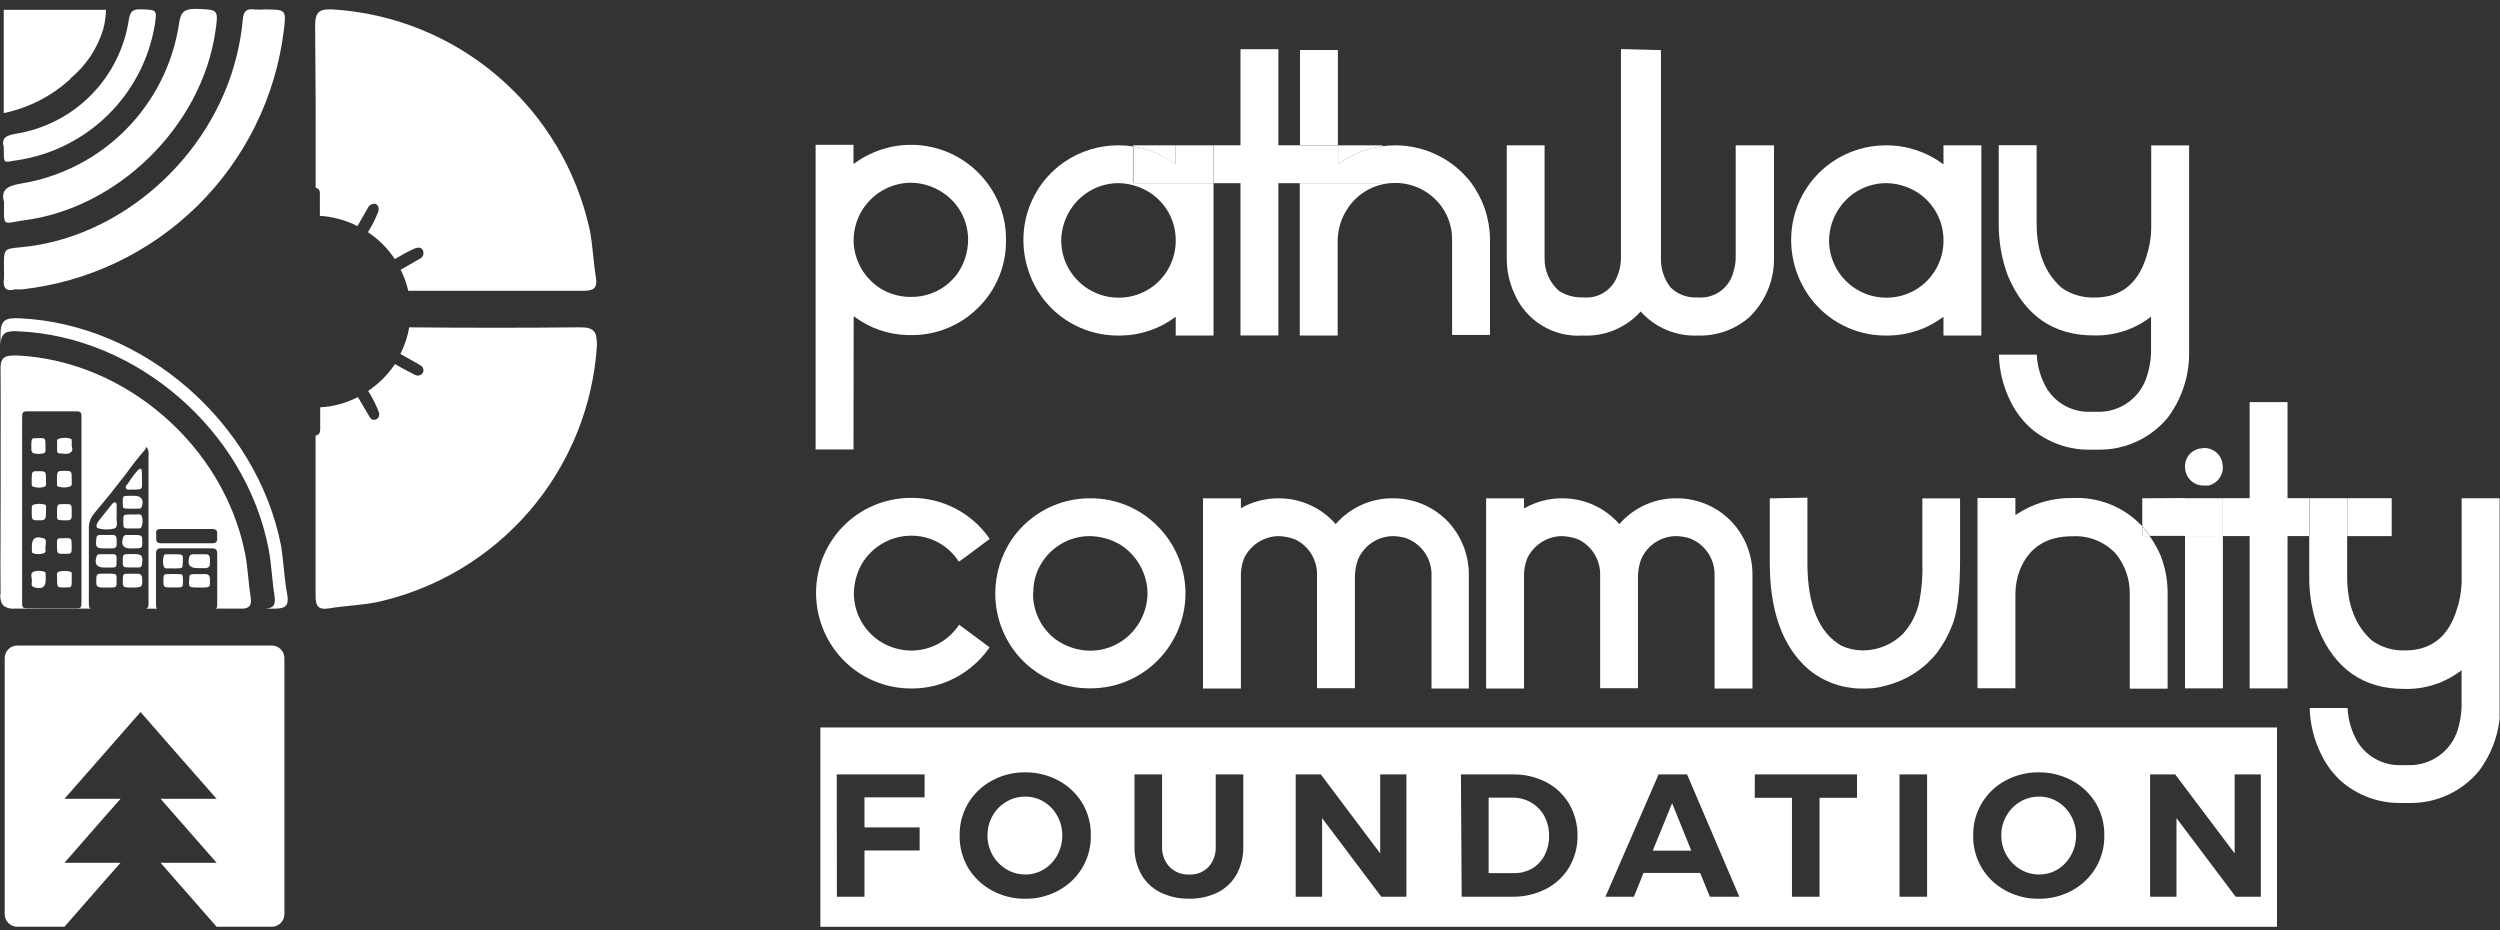 <svg width="266" height="99" viewBox="0 0 266 99" fill="none" xmlns="http://www.w3.org/2000/svg">
<rect x="0" y="0" width="266" height="99" fill="#333333" stroke="none"/>
<g clip-path="url(#clip0_1_74470)">
<path d="M1.781 64.764H1.869C2.841 64.764 3.813 64.764 4.797 64.764H4.698C3.73 64.743 2.757 64.743 1.781 64.764Z" fill="white"/>
<path d="M0 62.992C0 61.015 0 59.048 0 57.071V56.994C0.033 59.004 0.022 61.004 0 62.992Z" fill="white"/>
<path d="M29.903 58.052C27.324 44.941 15.241 34.453 2.055 33.864C0.623 33.809 0.033 33.995 0.055 35.666V36.649C0.121 35.349 0.7 35.185 1.967 35.251C14.564 35.808 26.112 45.783 28.57 58.358C28.887 59.996 28.941 61.701 29.203 63.35C29.367 64.443 29.061 64.705 28.231 64.76H29.182C30.329 64.76 30.766 64.508 30.569 63.285C30.23 61.548 30.187 59.778 29.903 58.052Z" fill="white"/>
<path d="M22.906 64.748H25.419C25.553 64.759 25.689 64.759 25.823 64.748H22.906Z" fill="white"/>
<path d="M0.016 38.972C0.016 39.092 0.016 39.223 0.016 39.365C0.074 45.25 0.074 51.135 0.016 57.02V56.474C0.059 50.64 0.059 44.806 0.016 38.972Z" fill="white"/>
<path d="M1.394 64.751C0.487 64.751 0.094 64.401 0.039 63.363C0.044 63.305 0.044 63.247 0.039 63.188C0.039 64.478 0.443 64.74 1.558 64.729L1.394 64.751Z" fill="white"/>
<path d="M0.039 56.473C0.039 50.595 0.039 44.724 0.039 38.861C0.039 38.861 0.039 38.927 0.039 38.971C0.061 44.805 0.061 50.639 0.039 56.473Z" fill="white"/>
<path d="M0.016 63.363C0.07 64.401 0.464 64.707 1.37 64.751C0.474 64.696 0.081 64.39 0.016 63.363Z" fill="white"/>
<path d="M15.093 50.137C15.093 49.842 14.897 49.799 14.711 49.984C14.304 50.435 13.938 50.922 13.618 51.437C13.52 51.59 13.302 51.721 13.4 51.94C13.498 52.158 13.739 52.093 13.924 52.093C15.323 52.093 15.093 52.093 15.104 51C15.093 50.684 15.115 50.41 15.093 50.137Z" fill="white"/>
<path d="M3.387 61.866C3.387 62.074 3.267 62.369 3.616 62.478C4.457 62.74 4.884 62.478 4.862 61.637C4.862 61.44 4.862 61.244 4.862 61.058C4.865 61.002 4.848 60.947 4.814 60.903C4.78 60.858 4.731 60.828 4.676 60.818C4.32 60.707 3.939 60.707 3.583 60.818C3.146 61.025 3.43 61.506 3.387 61.866Z" fill="white"/>
<path d="M0.016 63.365C0.081 64.392 0.474 64.698 1.37 64.753H1.622C2.649 64.753 3.665 64.753 4.692 64.753H9.63C9.488 64.687 9.466 64.534 9.455 64.174C9.444 63.813 9.455 63.507 9.455 63.169C9.455 60.885 9.455 58.602 9.455 56.319C9.414 55.706 9.614 55.103 10.012 54.636C11.163 53.274 12.281 51.886 13.366 50.474C13.99 49.586 14.661 48.733 15.376 47.917C15.458 47.801 15.528 47.676 15.584 47.546C15.68 47.676 15.748 47.825 15.786 47.982C15.824 48.14 15.829 48.303 15.802 48.463C15.802 53.62 15.802 58.777 15.802 63.933V64.261C15.802 64.545 15.748 64.698 15.551 64.764H16.72C16.611 64.687 16.6 64.534 16.6 64.184C16.6 62.426 16.6 60.678 16.6 58.919C16.6 58.493 16.742 58.329 17.179 58.34C18.075 58.34 18.96 58.34 19.856 58.34C20.752 58.34 21.647 58.34 22.532 58.34C22.98 58.34 23.111 58.504 23.111 58.93C23.111 60.688 23.111 62.437 23.111 64.195C23.111 64.523 23.111 64.676 22.969 64.753H25.941C26.575 64.665 26.804 64.348 26.662 63.485C26.422 61.978 26.378 60.426 26.083 58.93C23.832 47.436 13.29 38.336 1.785 37.822C0.693 37.822 0.169 37.888 0.059 38.915C0.103 44.785 0.103 50.656 0.059 56.526V57.149C0.059 59.137 0.059 61.115 0.059 63.103V63.245C0.047 63.286 0.033 63.326 0.016 63.365ZM17.102 56.286C18.916 56.286 20.719 56.286 22.565 56.286C22.958 56.286 23.133 56.428 23.111 56.821C23.1 56.988 23.1 57.156 23.111 57.324C23.111 57.684 22.926 57.804 22.587 57.804H19.91C18.992 57.804 18.075 57.804 17.157 57.804C16.753 57.804 16.589 57.651 16.622 57.258C16.633 57.12 16.633 56.981 16.622 56.843C16.556 56.471 16.676 56.286 17.102 56.286ZM2.354 44.268C2.354 43.929 2.474 43.766 2.834 43.766C4.626 43.766 6.407 43.766 8.188 43.766C8.493 43.766 8.668 43.875 8.668 44.203V44.782C8.668 51.085 8.668 57.389 8.668 63.682C8.668 64.84 8.723 64.72 7.63 64.72H3.37C2.277 64.72 2.354 64.807 2.354 63.627V44.913C2.354 44.694 2.365 44.465 2.354 44.214V44.268Z" fill="white"/>
<path d="M14.341 52.755H13.751C13.062 52.755 13.062 52.755 13.062 53.454C13.062 54.153 13.062 54.099 13.696 54.12H14.789C14.858 54.123 14.926 54.101 14.982 54.059C15.037 54.018 15.077 53.958 15.095 53.891C15.324 53.181 15.051 52.766 14.341 52.755Z" fill="white"/>
<path d="M13.795 56.232H14.713C14.888 56.232 15.062 56.177 15.084 55.98C15.204 55.626 15.204 55.242 15.084 54.888C14.931 54.615 14.571 54.768 14.309 54.746C14.046 54.724 13.97 54.746 13.806 54.746C13.118 54.746 13.118 54.746 13.118 55.445C13.118 56.144 13.074 56.232 13.795 56.232Z" fill="white"/>
<path d="M11.094 58.35H11.924C12.284 58.35 12.438 58.208 12.416 57.858C12.405 57.72 12.405 57.581 12.416 57.443C12.416 57.104 12.317 56.907 11.946 56.918C11.574 56.929 11.116 56.918 10.7 56.918C10.285 56.918 10.274 57.071 10.242 57.377C10.165 58.24 10.242 58.339 11.094 58.35Z" fill="white"/>
<path d="M11.074 60.385H11.741C12.374 60.385 12.396 60.385 12.407 59.73C12.407 59.588 12.407 59.457 12.407 59.315C12.411 59.266 12.403 59.217 12.386 59.171C12.368 59.126 12.34 59.084 12.305 59.051C12.269 59.017 12.226 58.992 12.18 58.977C12.133 58.963 12.084 58.958 12.036 58.965H10.626C10.544 58.955 10.461 58.977 10.394 59.025C10.328 59.074 10.282 59.146 10.266 59.227C10.025 60.014 10.287 60.374 11.074 60.385Z" fill="white"/>
<path d="M21.937 58.976H20.517C20.433 58.969 20.348 58.992 20.28 59.043C20.212 59.093 20.164 59.166 20.146 59.249C19.916 60.068 20.146 60.44 21.031 60.451H21.785C22.167 60.451 22.363 60.298 22.331 59.904C22.331 59.741 22.331 59.566 22.331 59.402C22.331 59.238 22.254 58.976 21.937 58.976Z" fill="white"/>
<path d="M18.657 58.975H17.75C17.608 58.975 17.455 58.975 17.422 59.171C17.317 59.528 17.317 59.907 17.422 60.264C17.554 60.602 17.903 60.45 18.165 60.471C18.387 60.488 18.61 60.488 18.832 60.471C19.411 60.471 19.433 60.471 19.455 59.838C19.498 58.986 19.487 58.975 18.657 58.975Z" fill="white"/>
<path d="M18.825 61.084C18.548 61.068 18.271 61.068 17.995 61.084C17.416 61.084 17.405 61.084 17.383 61.707C17.383 62.461 17.383 62.494 18.159 62.505H18.738C19.459 62.505 19.48 62.505 19.47 61.762C19.459 61.019 19.448 61.106 18.825 61.084Z" fill="white"/>
<path d="M20.893 62.512H21.473C22.346 62.512 22.357 62.512 22.336 61.638C22.336 61.19 22.128 61.059 21.724 61.08C21.32 61.102 21.057 61.08 20.73 61.08C20.172 61.08 20.14 61.135 20.129 61.703C20.063 62.468 20.129 62.501 20.893 62.512Z" fill="white"/>
<path d="M11.02 62.515H11.599C12.418 62.515 12.429 62.515 12.408 61.674C12.408 61.084 12.408 61.062 11.796 61.04C11.49 61.04 11.184 61.04 10.889 61.04C10.288 61.04 10.255 61.106 10.244 61.728C10.233 62.351 10.233 62.504 11.02 62.515Z" fill="white"/>
<path d="M14.177 58.949H14.1C13.062 58.949 13.062 58.949 13.062 59.648C13.062 60.348 13.062 60.37 13.816 60.38C14.122 60.38 14.428 60.38 14.734 60.38C15.04 60.38 15.073 60.26 15.105 60.02C15.248 59.124 15.105 58.949 14.177 58.949Z" fill="white"/>
<path d="M12.412 54.968V54.804C12.412 54.476 12.412 54.138 12.412 53.81C12.412 53.668 12.412 53.504 12.259 53.46C12.107 53.417 11.997 53.537 11.91 53.646C11.44 54.236 10.97 54.815 10.511 55.405C10.408 55.535 10.33 55.683 10.282 55.842C10.265 55.88 10.257 55.922 10.258 55.964C10.259 56.007 10.271 56.048 10.291 56.085C10.311 56.122 10.339 56.154 10.374 56.178C10.408 56.202 10.448 56.218 10.49 56.224C11.051 56.377 11.643 56.377 12.205 56.224C12.631 55.984 12.336 55.383 12.412 54.968Z" fill="white"/>
<path d="M13.83 62.517H14.081C15.174 62.517 15.174 62.419 15.119 61.479C15.119 61.418 15.107 61.357 15.082 61.301C15.057 61.245 15.021 61.195 14.976 61.154C14.931 61.112 14.877 61.081 14.819 61.062C14.761 61.043 14.699 61.036 14.638 61.042C14.332 61.042 14.027 61.042 13.721 61.042C13.109 61.042 13.076 61.042 13.065 61.73C13.054 62.419 13.043 62.506 13.83 62.517Z" fill="white"/>
<path d="M13.882 58.352H14.046C15.138 58.352 15.138 58.352 15.138 57.675C15.138 56.997 15.138 56.932 14.396 56.921H13.478C13.396 56.91 13.313 56.93 13.245 56.976C13.176 57.022 13.127 57.092 13.106 57.172C12.844 57.97 13.106 58.341 13.882 58.352Z" fill="white"/>
<path d="M6.076 47.286C6.076 47.548 6.076 47.745 6.076 47.931C6.076 48.116 6.131 48.226 6.295 48.236C6.699 48.236 7.158 48.4 7.507 48.149C7.857 47.898 7.606 47.581 7.628 47.286C7.644 47.148 7.644 47.009 7.628 46.871C7.628 46.805 7.628 46.696 7.507 46.674C7.113 46.549 6.689 46.549 6.295 46.674C5.923 46.729 6.12 47.111 6.076 47.286Z" fill="white"/>
<path d="M6.07 61.573C6.07 62.524 6.07 62.524 6.966 62.502C7.621 62.502 7.621 62.502 7.632 61.857C7.632 61.606 7.632 61.355 7.632 61.103C7.632 60.852 7.577 60.852 7.479 60.83C7.076 60.712 6.648 60.712 6.245 60.83C5.928 60.961 6.113 61.344 6.07 61.573Z" fill="white"/>
<path d="M3.375 54.365C3.375 55.338 3.375 55.349 4.063 55.36C4.752 55.371 4.883 55.36 4.894 54.551C4.894 54.355 4.894 54.158 4.894 53.961C4.894 53.765 4.894 53.721 4.752 53.688C4.377 53.579 3.979 53.579 3.604 53.688C3.244 53.776 3.441 54.147 3.375 54.365Z" fill="white"/>
<path d="M3.565 48.224C3.923 48.32 4.3 48.32 4.658 48.224C4.964 48.104 4.8 47.732 4.844 47.503C4.844 46.596 4.844 46.596 3.991 46.618C3.358 46.618 3.358 46.618 3.336 47.251V47.907C3.391 48.027 3.412 48.191 3.565 48.224Z" fill="white"/>
<path d="M3.583 51.795C3.955 51.916 4.357 51.916 4.73 51.795C5.025 51.653 4.85 51.293 4.894 51.063C4.894 50.146 4.894 50.146 4.151 50.135C3.408 50.124 3.386 50.135 3.375 50.921C3.375 51.118 3.375 51.315 3.375 51.5C3.375 51.686 3.43 51.763 3.583 51.795Z" fill="white"/>
<path d="M7.636 51.051C7.636 50.111 7.636 50.111 6.882 50.1C6.128 50.09 6.062 50.1 6.062 50.92C6.062 51.117 6.062 51.313 6.062 51.51C6.062 51.706 6.063 51.75 6.215 51.772C6.613 51.903 7.042 51.903 7.439 51.772C7.756 51.652 7.592 51.28 7.636 51.051Z" fill="white"/>
<path d="M6.896 58.929C7.628 58.929 7.639 58.929 7.628 58.077C7.617 57.225 7.628 57.247 6.798 57.258C5.968 57.269 6.066 57.258 6.066 58.099C6.066 58.94 6.099 58.94 6.896 58.929Z" fill="white"/>
<path d="M6.831 53.634C6.067 53.634 6.067 53.634 6.067 54.508C6.061 54.592 6.061 54.676 6.067 54.759C6.067 55.327 6.067 55.338 6.7 55.36H7.192C7.52 55.36 7.64 55.185 7.629 54.89V54.475C7.64 53.623 7.64 53.623 6.831 53.634Z" fill="white"/>
<path d="M4.877 57.552C4.87 57.482 4.841 57.416 4.794 57.365C4.746 57.314 4.683 57.279 4.614 57.268C3.762 57.017 3.38 57.268 3.391 58.175V58.59C3.391 58.71 3.391 58.841 3.544 58.874C3.9 58.985 4.281 58.985 4.636 58.874C4.975 58.754 4.8 58.393 4.833 58.262C4.877 57.934 4.888 57.737 4.877 57.552Z" fill="white"/>
<path d="M28.916 68.683H1.844C1.487 68.683 1.146 68.824 0.894 69.076C0.642 69.328 0.5 69.67 0.5 70.026V97.263C0.5 97.619 0.642 97.961 0.894 98.213C1.146 98.465 1.487 98.606 1.844 98.606H6.858L10.901 93.985L12.823 91.8H6.858L10.901 87.179L12.823 84.994H6.858L10.901 80.383L14.954 75.762L18.996 80.383L23.049 84.994H17.084L18.996 87.179L23.049 91.8H17.084L18.996 93.985L23.049 98.606H28.916C29.273 98.606 29.614 98.465 29.866 98.213C30.118 97.961 30.26 97.619 30.26 97.263V70.026C30.26 69.67 30.118 69.328 29.866 69.076C29.614 68.824 29.273 68.683 28.916 68.683Z" fill="white"/>
<path d="M33.586 19.983C33.715 20.002 33.833 20.068 33.916 20.169C33.999 20.27 34.041 20.398 34.034 20.529C34.034 21.337 34.034 22.157 34.034 22.965C35.427 23.053 36.788 23.424 38.032 24.058C38.404 23.424 38.764 22.79 39.125 22.157C39.176 22.026 39.263 21.912 39.374 21.828C39.486 21.743 39.619 21.69 39.759 21.676C39.883 21.667 40.006 21.706 40.101 21.785C40.197 21.865 40.258 21.979 40.272 22.102C40.305 22.308 40.271 22.519 40.174 22.703C39.893 23.399 39.549 24.069 39.147 24.702C40.283 25.456 41.256 26.429 42.009 27.565C42.676 27.171 43.353 26.778 44.041 26.472C44.73 26.166 45.047 26.472 45.057 26.92C45.063 27.042 45.033 27.163 44.971 27.268C44.909 27.372 44.817 27.457 44.708 27.51L42.632 28.701C42.987 29.414 43.258 30.165 43.441 30.941H48.379C52.934 30.941 57.49 30.941 62.046 30.941C63.138 30.941 63.597 30.689 63.401 29.509C63.127 27.827 63.073 26.112 62.745 24.44C61.357 18.109 57.949 12.399 53.035 8.173C48.121 3.946 41.966 1.431 35.498 1.006C34.089 0.94 33.52 1.137 33.531 2.754C33.59 8.479 33.608 14.222 33.586 19.983Z" fill="white"/>
<path d="M61.699 34.829C55.647 34.887 49.594 34.887 43.542 34.829C43.373 35.814 43.056 36.768 42.602 37.658L44.689 38.838C44.801 38.891 44.895 38.974 44.961 39.079C45.027 39.183 45.062 39.305 45.06 39.428C45.05 39.523 45.018 39.615 44.965 39.695C44.912 39.775 44.842 39.841 44.758 39.888C44.675 39.935 44.581 39.961 44.486 39.965C44.39 39.969 44.295 39.949 44.208 39.909C43.454 39.537 42.722 39.144 42.023 38.74C41.267 39.867 40.299 40.836 39.172 41.591C39.645 42.339 40.04 43.134 40.352 43.962C40.352 44.29 40.275 44.53 40.013 44.618C39.902 44.674 39.774 44.686 39.654 44.652C39.535 44.617 39.432 44.539 39.368 44.432C38.931 43.7 38.505 42.957 38.079 42.247C36.836 42.892 35.469 43.265 34.07 43.339C34.07 44.115 34.07 44.902 34.07 45.677C34.07 46.005 33.95 46.311 33.578 46.333C33.578 47.425 33.578 48.583 33.578 49.698C33.578 54.254 33.578 58.82 33.578 63.376C33.578 64.469 33.829 64.916 35.009 64.731C36.692 64.447 38.407 64.403 40.079 64.075C46.419 62.682 52.135 59.264 56.363 54.337C60.59 49.41 63.1 43.241 63.513 36.763C63.502 35.386 63.316 34.807 61.699 34.829Z" fill="white"/>
<path d="M2.198 26.311C0.418 26.475 0.418 26.475 0.418 28.31V28.681C0.445 29.02 0.445 29.359 0.418 29.698C0.287 30.626 0.625 31.041 1.598 30.79C1.838 30.79 2.1 30.79 2.351 30.79C9.4 30 15.979 26.861 21.028 21.879C26.077 16.897 29.303 10.362 30.189 3.324C30.473 1.008 30.473 1.008 28.102 1.008C27.764 1.03 27.424 1.03 27.086 1.008C26.288 0.899 25.917 1.117 25.84 2.035C25.719 3.377 25.493 4.706 25.163 6.012C22.508 16.773 12.807 25.349 2.198 26.311Z" fill="white"/>
<path d="M2.431 23.46C12.526 22.215 21.452 13.42 22.916 3.358C23.254 0.965 23.254 1.031 20.818 0.943C19.726 0.943 19.256 1.184 19.07 2.375C18.457 6.651 16.496 10.62 13.472 13.704C10.448 16.789 6.519 18.829 2.256 19.527C0.738 19.789 0.071 20.183 0.432 21.515C0.399 24.258 0.301 23.755 2.431 23.46Z" fill="white"/>
<path d="M1.845 17.048C5.481 16.498 8.851 14.816 11.475 12.241C14.099 9.665 15.845 6.328 16.463 2.704C16.714 1.01 16.714 1.054 14.977 0.988C14.169 0.988 13.885 1.163 13.721 2.004C13.281 5.056 11.878 7.888 9.716 10.087C7.555 12.286 4.747 13.737 1.703 14.229C0.611 14.415 0.13 14.699 0.403 15.65C0.414 17.594 0.316 17.245 1.845 17.048Z" fill="white"/>
<path d="M7.489 8.349C9.139 6.993 10.351 5.18 10.974 3.138C11.16 2.453 11.262 1.749 11.28 1.04H0.398V12.031C3.072 11.479 5.543 10.206 7.543 8.349H7.489Z" fill="white"/>
</g>
<g clip-path="url(#clip1_1_74470)">
<path d="M90.831 33.695H90.911C92.537 34.918 94.505 35.601 96.539 35.648H97.333C99.676 35.583 101.92 34.688 103.666 33.124C104.703 32.215 105.539 31.098 106.12 29.846C106.7 28.594 107.013 27.235 107.037 25.855V25.231C106.993 23.074 106.244 20.991 104.905 19.299C103.955 18.078 102.737 17.093 101.345 16.419C99.953 15.744 98.425 15.399 96.878 15.41C94.722 15.421 92.626 16.117 90.893 17.399H90.813V15.41H86.781V47.823H90.813L90.831 33.695ZM91.981 22.002C92.544 21.213 93.287 20.57 94.147 20.125C95.008 19.68 95.963 19.446 96.931 19.442C98.169 19.459 99.374 19.844 100.392 20.548C101.194 21.094 101.851 21.826 102.306 22.682C102.761 23.539 103.001 24.493 103.006 25.463V25.632C102.976 26.915 102.559 28.158 101.81 29.2C101.268 29.914 100.574 30.499 99.778 30.913C98.982 31.326 98.104 31.557 97.208 31.59H96.673C95.739 31.556 94.824 31.312 93.997 30.877C93.031 30.346 92.227 29.564 91.668 28.615C91.109 27.665 90.817 26.582 90.822 25.48C90.848 24.225 91.252 23.006 91.981 21.984V22.002Z" fill="white"/>
<path d="M118.8 35.701H119.335C121.419 35.659 123.435 34.959 125.097 33.703V35.701H129.12V19.486H120.548V15.579C120.044 15.5 119.534 15.461 119.023 15.463C116.954 15.451 114.93 16.074 113.226 17.247C111.88 18.176 110.782 19.42 110.027 20.87C109.271 22.321 108.881 23.933 108.891 25.569C108.903 27.775 109.615 29.92 110.924 31.696C111.843 32.923 113.03 33.922 114.396 34.616C115.762 35.31 117.268 35.681 118.8 35.701ZM114.073 22.046C114.629 21.259 115.366 20.616 116.22 20.171C117.075 19.725 118.024 19.491 118.988 19.486C120.074 19.501 121.14 19.793 122.083 20.333C122.993 20.857 123.75 21.611 124.279 22.518C124.808 23.426 125.09 24.456 125.097 25.506V25.783C125.063 26.976 124.678 28.133 123.991 29.11C123.448 29.883 122.731 30.518 121.898 30.962C121.064 31.407 120.137 31.649 119.193 31.669H118.934C117.962 31.662 117.007 31.417 116.151 30.956C115.179 30.439 114.364 29.669 113.794 28.727C113.224 27.785 112.92 26.706 112.913 25.604C112.927 24.327 113.332 23.085 114.073 22.046Z" fill="white"/>
<path d="M142.42 17.452C143.794 16.439 145.401 15.788 147.093 15.561V15.463H142.375V17.452H142.42Z" fill="white"/>
<path d="M125.096 17.452V15.463H120.547V15.579C122.162 15.837 123.691 16.479 125.007 17.452H125.096Z" fill="white"/>
<path d="M131.987 19.489V35.696H136.019V19.489H138.338V15.458H136.019V5.236H131.987V15.458H129.133V19.489H131.987Z" fill="white"/>
<path d="M129.122 19.485V15.463H125.099V17.452H125.046C123.73 16.479 122.201 15.837 120.586 15.579V19.485H129.122Z" fill="white"/>
<path d="M138.297 19.485V35.701H142.328V25.89C142.282 24.517 142.687 23.167 143.479 22.045C144.025 21.259 144.751 20.615 145.597 20.167C146.442 19.718 147.383 19.479 148.34 19.468C149.5 19.441 150.644 19.75 151.631 20.36C152.506 20.889 153.23 21.635 153.733 22.526C154.236 23.416 154.501 24.421 154.503 25.444V35.639H158.535V25.39C158.502 23.208 157.774 21.092 156.457 19.352C155.511 18.149 154.306 17.175 152.931 16.501C151.557 15.828 150.049 15.473 148.518 15.463C148.026 15.464 147.535 15.496 147.047 15.561V19.485H138.297Z" fill="white"/>
<path d="M142.352 5.322H138.32V15.455H142.352V5.322Z" fill="white"/>
<path d="M147.074 19.485V15.561C145.381 15.788 143.774 16.439 142.4 17.452V15.463H138.297V19.485H147.074Z" fill="white"/>
<path d="M168.401 35.702C169.555 35.763 170.707 35.564 171.773 35.121C172.84 34.678 173.794 34.002 174.565 33.142C175.323 33.991 176.261 34.661 177.31 35.103C178.358 35.546 179.492 35.75 180.63 35.702C182.621 35.772 184.566 35.09 186.079 33.793C186.946 32.968 187.631 31.972 188.092 30.868C188.552 29.764 188.778 28.576 188.755 27.38V15.464H184.679V27.291C184.688 27.861 184.6 28.428 184.42 28.968C184.212 29.789 183.718 30.51 183.026 31C182.335 31.49 181.492 31.719 180.648 31.644C180.117 31.683 179.583 31.609 179.083 31.426C178.584 31.243 178.128 30.956 177.749 30.582C177.105 29.755 176.745 28.741 176.723 27.692V5.332L172.656 5.225H172.468V27.576C172.448 28.244 172.299 28.901 172.031 29.512C171.742 30.201 171.239 30.78 170.598 31.164C169.956 31.547 169.208 31.715 168.464 31.644C167.54 31.683 166.626 31.433 165.85 30.93C165.368 30.497 164.984 29.966 164.724 29.372C164.464 28.778 164.334 28.136 164.343 27.487V15.464H160.32V27.639C160.332 28.871 160.602 30.086 161.114 31.207C161.71 32.621 162.732 33.814 164.039 34.62C165.345 35.426 166.87 35.804 168.401 35.702Z" fill="white"/>
<path d="M200.488 35.701H201.023C203.106 35.659 205.122 34.959 206.785 33.703V35.701H210.816V15.463H206.785V17.452H206.731C204.99 16.159 202.879 15.462 200.711 15.463C198.644 15.451 196.624 16.074 194.922 17.247C193.574 18.175 192.474 19.418 191.717 20.869C190.96 22.319 190.569 23.933 190.578 25.569C190.59 27.777 191.305 29.923 192.621 31.696C193.537 32.923 194.723 33.922 196.087 34.617C197.451 35.311 198.957 35.682 200.488 35.701ZM195.769 22.046C196.324 21.259 197.058 20.616 197.912 20.171C198.765 19.725 199.712 19.491 200.675 19.486C201.765 19.499 202.833 19.791 203.779 20.333C204.688 20.858 205.444 21.612 205.971 22.519C206.498 23.427 206.779 24.457 206.785 25.506V25.783C206.755 26.977 206.37 28.135 205.679 29.11C205.137 29.882 204.421 30.516 203.589 30.96C202.757 31.405 201.832 31.648 200.889 31.669H200.63C199.656 31.66 198.698 31.416 197.839 30.956C196.869 30.437 196.056 29.666 195.488 28.724C194.92 27.782 194.616 26.704 194.61 25.604C194.62 24.327 195.025 23.084 195.769 22.046Z" fill="white"/>
<path d="M228.443 40.005C228.101 41.145 227.39 42.137 226.421 42.827C225.451 43.517 224.28 43.864 223.092 43.814H222.467C221.55 43.855 220.637 43.654 219.822 43.231C219.006 42.808 218.316 42.179 217.82 41.406C217.153 40.295 216.773 39.035 216.714 37.74H212.683C212.725 39.467 213.148 41.163 213.923 42.708C214.443 43.782 215.167 44.745 216.054 45.544C217.775 47.029 219.972 47.846 222.244 47.845H223.27C224.669 47.864 226.054 47.571 227.325 46.987C228.596 46.404 229.721 45.546 230.62 44.474C232.057 42.572 232.862 40.266 232.921 37.882V15.468H228.889V24.387C228.862 25.402 228.681 26.406 228.354 27.366C227.462 30.221 225.616 31.657 222.869 31.657C221.623 31.703 220.396 31.343 219.372 30.631C217.588 29.079 216.697 26.796 216.697 23.781V15.45H212.665V23.727C212.644 25.634 212.971 27.529 213.628 29.32C215.412 33.566 218.457 35.688 222.762 35.688C224.969 35.755 227.13 35.049 228.871 33.69V37.642C228.834 38.445 228.69 39.24 228.443 40.005Z" fill="white"/>
<path d="M96.916 73.256H97.041C99.339 73.252 101.564 72.451 103.338 70.99C104.092 70.388 104.75 69.675 105.291 68.876L102.053 66.468C101.497 67.313 100.739 68.007 99.849 68.488C98.959 68.969 97.963 69.222 96.952 69.224C95.92 69.213 94.906 68.949 93.999 68.457C93.043 67.928 92.247 67.153 91.693 66.212C91.139 65.27 90.849 64.198 90.851 63.105C90.872 61.985 91.179 60.889 91.743 59.921C92.283 59.042 93.036 58.313 93.933 57.802C94.829 57.291 95.84 57.014 96.871 56.996C97.892 56.976 98.901 57.22 99.8 57.702C100.7 58.185 101.46 58.891 102.009 59.752C102.08 59.752 103.177 58.949 105.3 57.343L105.193 57.174C104.261 55.875 103.033 54.816 101.611 54.086C100.189 53.355 98.613 52.974 97.014 52.973C94.48 52.953 92.03 53.882 90.146 55.578C89.102 56.527 88.268 57.684 87.697 58.974C87.125 60.264 86.83 61.659 86.828 63.07C86.828 65.303 87.554 67.475 88.897 69.26C89.835 70.499 91.047 71.505 92.438 72.199C93.829 72.892 95.362 73.254 96.916 73.256Z" fill="white"/>
<path d="M108.253 69.671C109.197 70.797 110.378 71.701 111.712 72.318C113.045 72.935 114.499 73.249 115.968 73.239H116.049C118.579 73.24 121.017 72.284 122.872 70.563C123.899 69.614 124.718 68.464 125.28 67.184C125.842 65.904 126.133 64.522 126.136 63.124C126.129 60.448 125.064 57.884 123.175 55.989C122.249 55.049 121.145 54.303 119.928 53.793C118.71 53.283 117.404 53.02 116.084 53.019C114.436 52.997 112.807 53.38 111.342 54.136C109.877 54.892 108.62 55.997 107.682 57.353C106.519 59.063 105.898 61.083 105.898 63.151C105.899 65.532 106.732 67.839 108.253 69.671ZM109.948 63.062V62.803C109.977 61.768 110.285 60.761 110.84 59.886C111.375 59.026 112.117 58.315 113 57.818C113.882 57.32 114.875 57.053 115.888 57.041C117.041 57.05 118.172 57.357 119.17 57.933C120.057 58.489 120.79 59.259 121.301 60.173C121.812 61.086 122.086 62.113 122.096 63.16C122.078 64.422 121.673 65.649 120.936 66.674C120.377 67.469 119.634 68.117 118.771 68.562C117.907 69.008 116.949 69.238 115.977 69.234C114.637 69.217 113.337 68.78 112.258 67.985C111.56 67.443 110.99 66.755 110.586 65.969C110.182 65.184 109.955 64.319 109.921 63.436V63.133H109.868L109.948 63.062Z" fill="white"/>
<path d="M156.283 73.257V61.216C156.308 59.154 155.556 57.158 154.178 55.623C153.428 54.804 152.516 54.15 151.499 53.702C150.483 53.253 149.385 53.021 148.274 53.019C147.109 52.998 145.955 53.234 144.891 53.709C143.828 54.183 142.882 54.886 142.119 55.766C141.363 54.9 140.429 54.206 139.381 53.732C138.333 53.258 137.195 53.015 136.045 53.019C134.639 53.014 133.255 53.377 132.032 54.071V53.019H128V73.257H132.032V61.02C132.057 60.464 132.172 59.916 132.37 59.396C132.702 58.707 133.217 58.122 133.859 57.707C134.501 57.291 135.245 57.061 136.01 57.041C136.62 57.054 137.223 57.171 137.793 57.389C138.473 57.713 139.05 58.217 139.462 58.846C139.874 59.475 140.105 60.205 140.13 60.957V73.221H144.162V61.608C144.143 60.917 144.249 60.228 144.474 59.575C144.781 58.826 145.304 58.186 145.976 57.735C146.647 57.284 147.438 57.043 148.247 57.041C148.665 57.058 149.081 57.117 149.487 57.22C150.325 57.494 151.052 58.03 151.562 58.75C152.071 59.47 152.335 60.334 152.314 61.216V73.257H156.283Z" fill="white"/>
<path d="M186.462 73.257V61.216C186.487 59.152 185.732 57.154 184.348 55.623C183.599 54.805 182.688 54.152 181.673 53.703C180.658 53.255 179.562 53.022 178.452 53.019C177.288 52.998 176.133 53.234 175.07 53.709C174.006 54.183 173.06 54.886 172.298 55.766C171.541 54.9 170.607 54.206 169.559 53.732C168.512 53.258 167.374 53.015 166.224 53.019C164.817 53.014 163.434 53.377 162.21 54.071H162.157V53.019H158.125V73.257H162.157V61.02C162.181 60.463 162.299 59.914 162.504 59.396C162.834 58.708 163.348 58.123 163.988 57.708C164.629 57.292 165.371 57.062 166.135 57.041C166.745 57.055 167.348 57.172 167.918 57.389C168.596 57.714 169.172 58.218 169.584 58.847C169.996 59.476 170.228 60.206 170.255 60.957V73.221H174.278V61.608C174.259 60.917 174.365 60.228 174.59 59.575C174.898 58.826 175.42 58.186 176.092 57.735C176.764 57.284 177.554 57.043 178.363 57.041C178.784 57.057 179.203 57.117 179.612 57.22C180.449 57.494 181.175 58.031 181.683 58.751C182.191 59.471 182.453 60.335 182.43 61.216V73.257H186.462Z" fill="white"/>
<path d="M188.305 53.023V59.89C188.305 65.028 189.663 68.792 192.381 71.182C193.934 72.491 195.89 73.225 197.92 73.26H198.607C199.299 73.254 199.987 73.149 200.649 72.948C202.802 72.416 204.718 71.187 206.099 69.452C206.737 68.595 207.261 67.66 207.66 66.669C208.266 65.296 208.552 62.914 208.552 59.534V53.031H204.538V59.81C204.592 61.2 204.487 62.592 204.226 63.958C203.972 65.246 203.374 66.442 202.495 67.418C201.399 68.516 199.925 69.154 198.375 69.202H198.098C197.353 69.187 196.618 69.02 195.94 68.712C193.561 67.35 192.351 64.475 192.309 60.087V52.951L188.305 53.023Z" fill="white"/>
<path d="M227.933 55.996C226.989 54.986 225.836 54.193 224.554 53.674C223.272 53.155 221.893 52.922 220.512 52.99C218.369 52.947 216.265 53.57 214.491 54.774H214.438V52.99H210.406V73.228H214.438V63.239C214.436 62.345 214.599 61.459 214.919 60.625C215.883 58.247 217.747 57.057 220.512 57.057C221.354 57.012 222.195 57.147 222.98 57.455C223.765 57.763 224.474 58.236 225.061 58.841C226.072 60.041 226.619 61.563 226.604 63.132V73.273H230.635V62.98C230.625 61.645 230.368 60.324 229.877 59.082C229.56 58.366 229.175 57.682 228.727 57.04H227.924L227.933 55.996Z" fill="white"/>
<path d="M232.484 49.575V49.753L232.538 50.155C232.637 50.584 232.879 50.967 233.224 51.241C233.569 51.515 233.997 51.663 234.438 51.662H234.616H235.009C235.442 51.552 235.826 51.3 236.1 50.946C236.373 50.592 236.52 50.156 236.516 49.709L236.462 49.254C236.378 48.804 236.138 48.398 235.784 48.107C235.43 47.817 234.985 47.66 234.527 47.666L233.938 47.746C233.528 47.849 233.164 48.083 232.901 48.414C232.638 48.744 232.491 49.153 232.484 49.575Z" fill="white"/>
<path d="M236.516 57.035H232.484V73.242H236.516V57.035Z" fill="white"/>
<path d="M254.476 53.011H249.758V57.042H254.476V53.011Z" fill="white"/>
<path d="M227.938 53.019V55.998C228.225 56.321 228.493 56.661 228.74 57.015H232.486V52.992L227.938 53.019Z" fill="white"/>
<path d="M243.394 53.007V42.785H239.362V53.007H236.508V57.038H239.362V73.245H243.394V57.038H245.713V53.007H243.394Z" fill="white"/>
<path d="M227.938 57.04H228.74C228.493 56.686 228.225 56.347 227.938 56.023V57.04Z" fill="white"/>
<path d="M236.516 53.011H232.484V57.042H236.516V53.011Z" fill="white"/>
<path d="M261.919 53.018V61.937C261.892 62.951 261.712 63.956 261.384 64.916C260.492 67.77 258.646 69.206 255.899 69.206C254.656 69.254 253.431 68.893 252.411 68.18C250.628 66.629 249.736 64.345 249.736 61.33V57.022H245.704V61.348C245.683 63.253 246.012 65.146 246.676 66.932C248.424 71.177 251.469 73.3 255.81 73.3C258.012 73.365 260.169 72.662 261.911 71.311V75.254C261.879 76.052 261.747 76.843 261.518 77.608C261.175 78.746 260.462 79.737 259.493 80.425C258.524 81.113 257.354 81.459 256.167 81.408H255.542C254.624 81.449 253.711 81.25 252.894 80.829C252.078 80.408 251.385 79.78 250.886 79.009C250.22 77.894 249.84 76.631 249.78 75.334H245.749C245.794 77.062 246.22 78.758 246.997 80.302C247.512 81.378 248.233 82.342 249.12 83.138C250.856 84.632 253.073 85.45 255.364 85.439H256.381C257.779 85.459 259.165 85.167 260.436 84.583C261.707 84 262.833 83.141 263.73 82.068C265.168 80.166 265.973 77.86 266.031 75.477V53.018H261.919Z" fill="white"/>
<path d="M249.758 53.011H245.727V57.042H249.758V53.011Z" fill="white"/>
<path d="M177.912 85.461L175.852 90.509H179.954L177.912 85.461Z" fill="white"/>
<path d="M87.289 98.615H242.272V77.404H87.289V98.615ZM228.768 82.399H231.444L237.768 90.801V82.399H240.551V95.412H237.875L231.578 87.046V95.412H228.768V82.399ZM210.849 85.476C211.451 84.461 212.317 83.629 213.355 83.068C214.449 82.471 215.677 82.164 216.923 82.176C218.169 82.165 219.397 82.472 220.491 83.068C221.53 83.631 222.399 84.463 223.006 85.476C223.612 86.508 223.921 87.687 223.898 88.883C223.921 90.085 223.612 91.27 223.006 92.309C222.4 93.328 221.531 94.165 220.491 94.735C219.398 95.335 218.169 95.642 216.923 95.627C215.677 95.643 214.448 95.335 213.355 94.735C212.316 94.168 211.447 93.334 210.84 92.317C210.232 91.277 209.923 90.088 209.948 88.883C209.928 87.686 210.24 86.507 210.849 85.476ZM202.108 82.399H205.043V95.412H202.108V82.399ZM186.713 82.399H197.586V84.888H193.599V95.412H190.665V84.888H186.704L186.713 82.399ZM176.474 82.399H179.506L185.063 95.412H181.924L180.898 92.879H174.868L173.852 95.412H170.819L176.474 82.399ZM155.442 82.399H160.963C162.203 82.375 163.429 82.66 164.531 83.229C165.538 83.754 166.379 84.552 166.957 85.53C167.55 86.554 167.858 87.718 167.849 88.901C167.867 90.089 167.558 91.258 166.957 92.282C166.367 93.264 165.515 94.061 164.495 94.583C163.391 95.146 162.166 95.43 160.927 95.412H155.522L155.442 82.399ZM137.862 82.399H140.538L146.853 90.801V82.399H149.644V95.412H146.969L140.671 87.046V95.412H137.862V82.399ZM120.71 82.399H123.644V90.043C123.623 90.443 123.683 90.844 123.819 91.221C123.955 91.597 124.166 91.943 124.438 92.237C124.713 92.512 125.042 92.726 125.405 92.866C125.767 93.006 126.155 93.068 126.543 93.049C126.921 93.067 127.298 93.005 127.651 92.867C128.003 92.728 128.321 92.517 128.586 92.246C129.123 91.642 129.399 90.85 129.353 90.043V82.399H132.287V90.043C132.312 91.073 132.073 92.093 131.592 93.004C131.133 93.834 130.438 94.508 129.594 94.94C128.64 95.408 127.588 95.641 126.525 95.618C125.458 95.639 124.4 95.407 123.439 94.94C122.588 94.509 121.883 93.836 121.415 93.004C120.926 92.095 120.684 91.075 120.71 90.043V82.399ZM103.005 85.476C103.612 84.463 104.481 83.631 105.52 83.068C106.613 82.469 107.842 82.162 109.088 82.176C110.334 82.165 111.562 82.472 112.656 83.068C113.695 83.631 114.564 84.463 115.171 85.476C115.777 86.508 116.086 87.687 116.063 88.883C116.086 90.085 115.777 91.27 115.171 92.309C114.564 93.328 113.696 94.165 112.656 94.735C111.563 95.335 110.334 95.642 109.088 95.627C107.842 95.643 106.612 95.335 105.52 94.735C104.478 94.169 103.607 93.334 102.996 92.317C102.392 91.275 102.083 90.088 102.104 88.883C102.088 87.687 102.4 86.509 103.005 85.476ZM89.028 82.399H98.376V84.834H91.981V88.036H97.85V90.489H91.981V95.412H89.046L89.028 82.399Z" fill="white"/>
<path d="M107.087 92.493C107.689 92.857 108.38 93.049 109.084 93.046C109.782 93.052 110.468 92.863 111.065 92.502C111.665 92.134 112.157 91.614 112.492 90.995C112.851 90.348 113.035 89.62 113.027 88.881C113.033 88.153 112.848 87.437 112.492 86.802C112.156 86.186 111.664 85.669 111.065 85.304C110.468 84.943 109.782 84.754 109.084 84.76C108.378 84.754 107.684 84.942 107.078 85.304C106.461 85.662 105.953 86.18 105.606 86.802C105.249 87.437 105.065 88.153 105.071 88.881C105.06 89.618 105.248 90.346 105.615 90.986C105.969 91.605 106.475 92.124 107.087 92.493Z" fill="white"/>
<path d="M162.993 92.427C163.565 92.088 164.032 91.597 164.34 91.008C164.669 90.366 164.835 89.652 164.821 88.93C164.833 88.197 164.658 87.472 164.313 86.825C163.986 86.228 163.502 85.731 162.913 85.389C162.307 85.037 161.616 84.858 160.915 84.872H158.391V92.899H161.066C161.739 92.916 162.404 92.753 162.993 92.427Z" fill="white"/>
<path d="M214.954 92.493C215.556 92.856 216.247 93.048 216.951 93.046C217.649 93.054 218.336 92.866 218.932 92.502C219.532 92.134 220.024 91.614 220.359 90.995C220.718 90.349 220.902 89.62 220.894 88.881C220.9 88.153 220.715 87.437 220.359 86.802C220.023 86.186 219.531 85.669 218.932 85.304C218.336 84.941 217.649 84.752 216.951 84.76C216.245 84.755 215.552 84.944 214.945 85.304C214.332 85.665 213.828 86.182 213.482 86.802C213.118 87.434 212.93 88.152 212.938 88.881C212.93 89.619 213.121 90.346 213.491 90.986C213.841 91.605 214.345 92.124 214.954 92.493Z" fill="white"/>
</g>
<defs>
<clipPath id="clip0_1_74470">
<rect width="63.464" height="97.67" fill="white" transform="translate(0 0.943)"/>
</clipPath>
<clipPath id="clip1_1_74470">
<rect width="179.146" height="93.377" fill="white" transform="translate(86.812 5.236)"/>
</clipPath>
</defs>
</svg>
